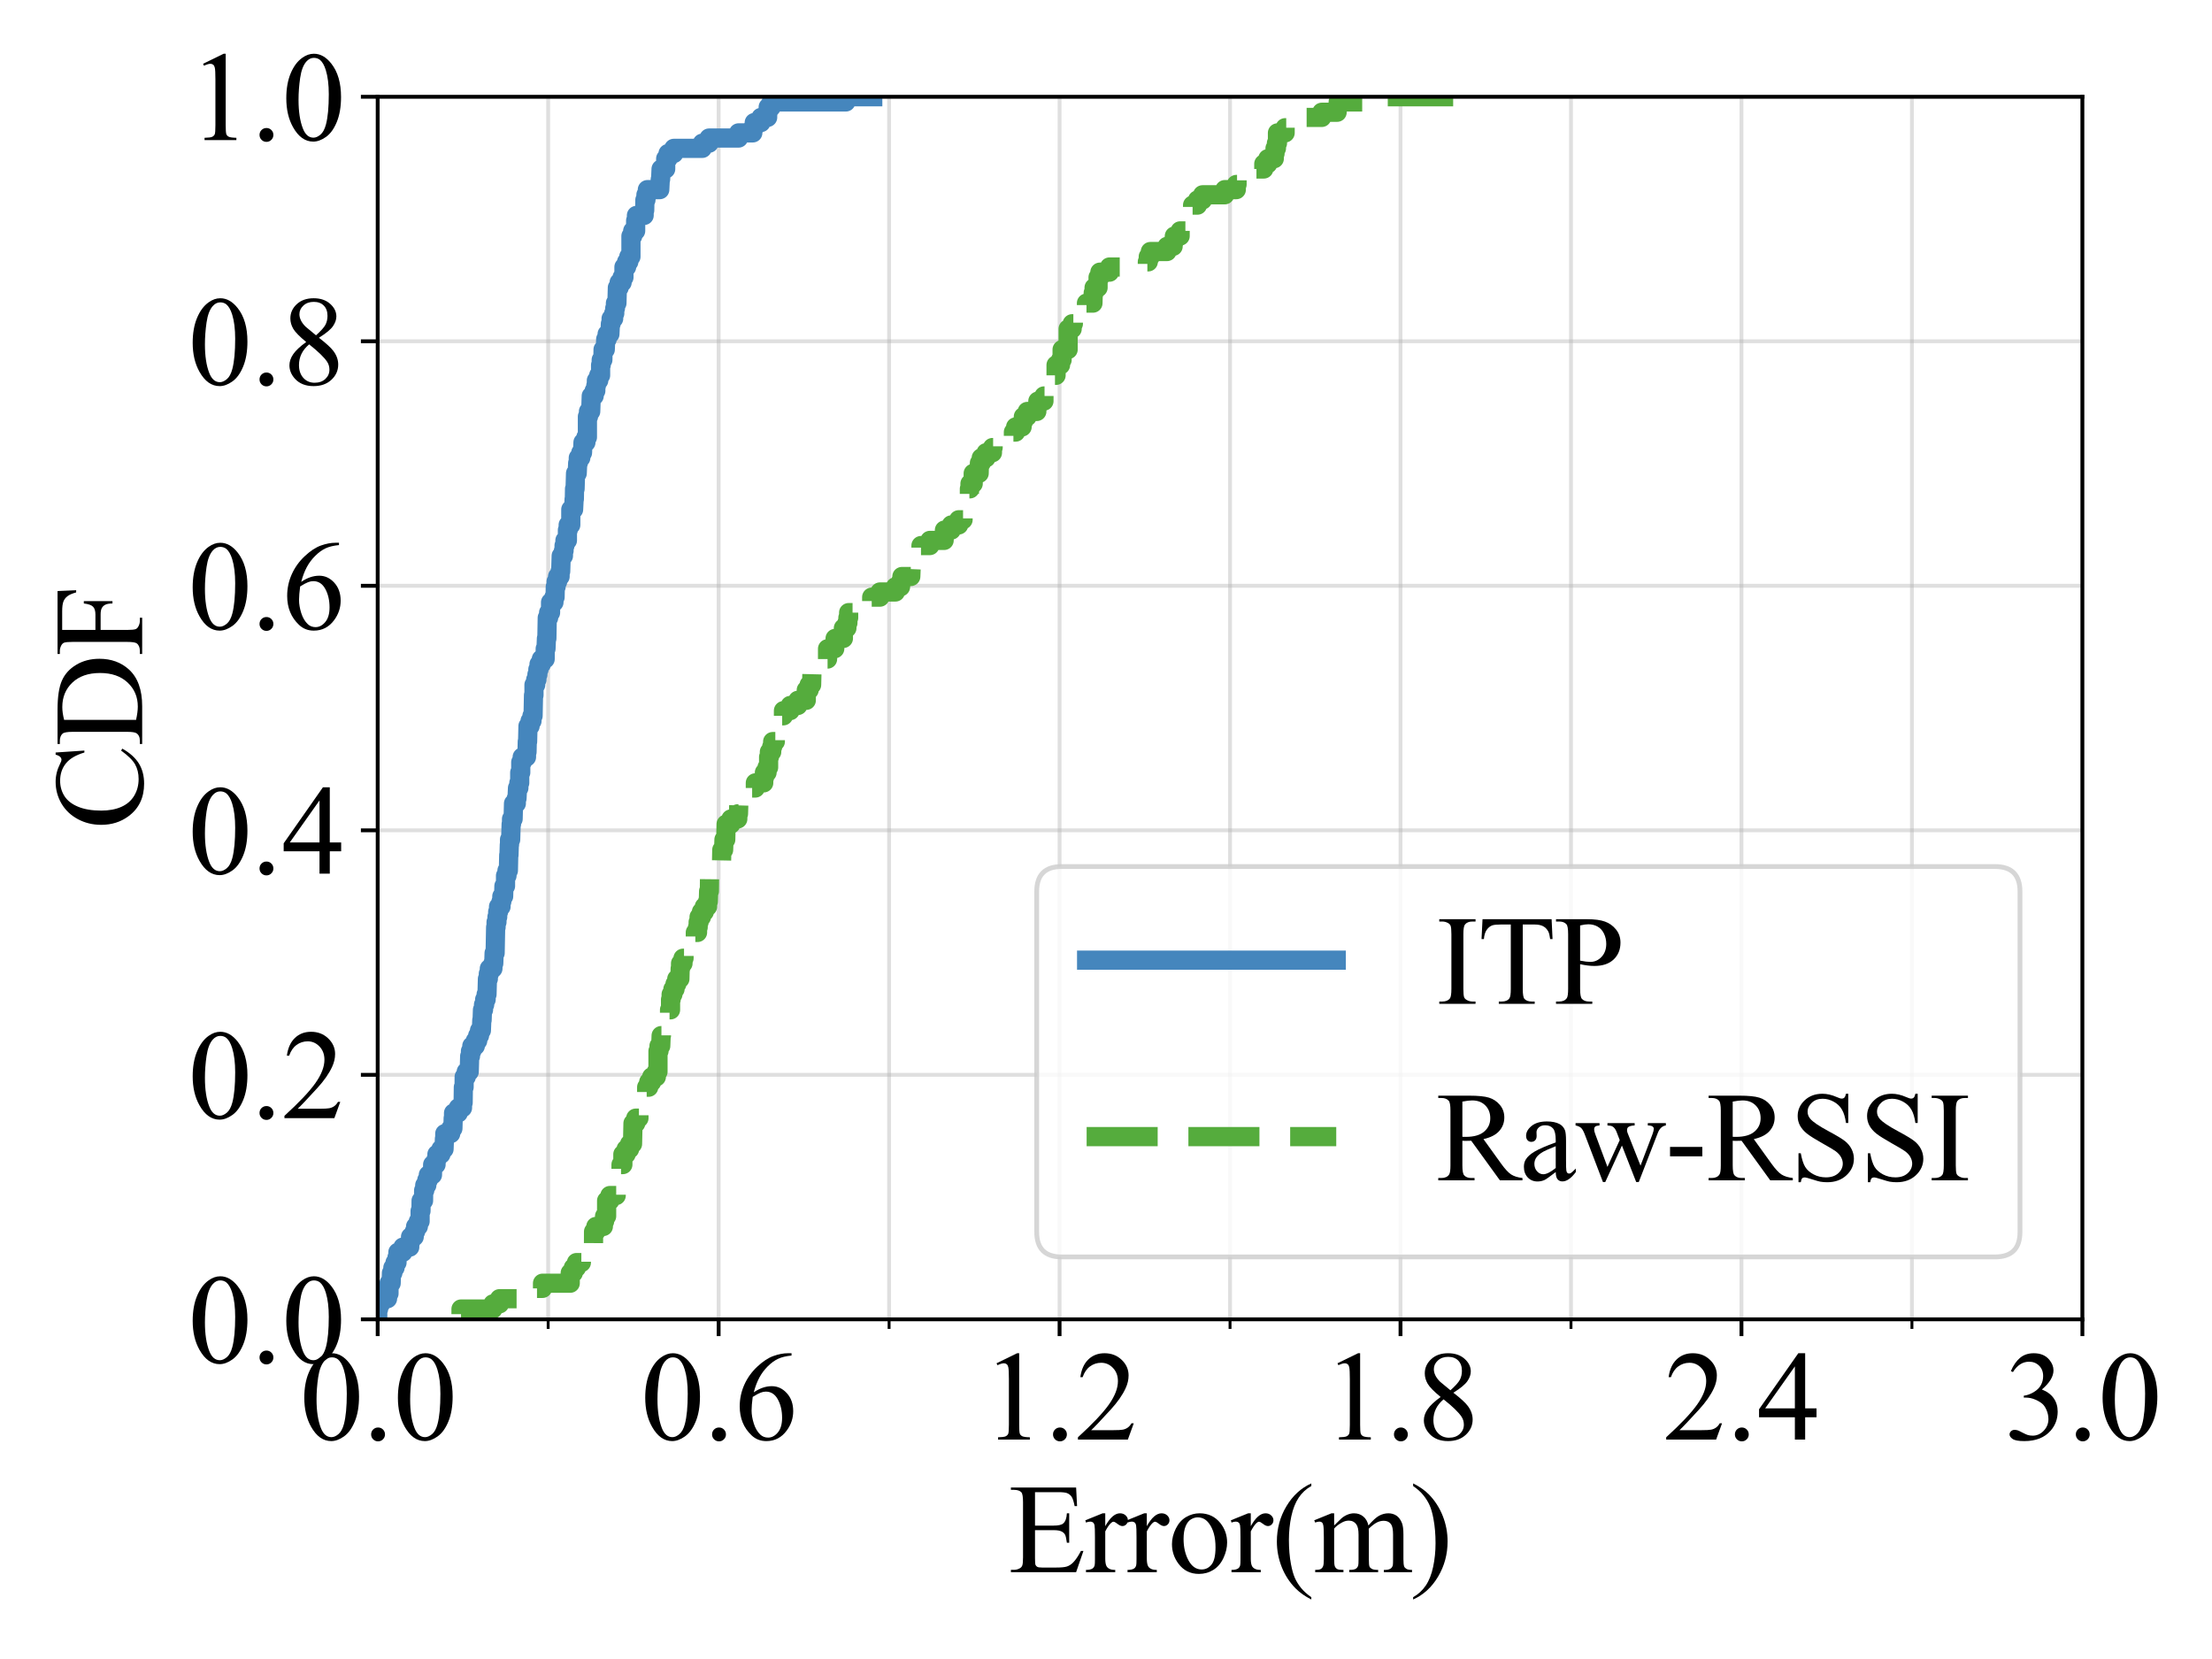 <?xml version="1.0" encoding="utf-8" standalone="no"?>
<!DOCTYPE svg PUBLIC "-//W3C//DTD SVG 1.1//EN"
  "http://www.w3.org/Graphics/SVG/1.1/DTD/svg11.dtd">
<svg xmlns:xlink="http://www.w3.org/1999/xlink" width="460.8pt" height="345.6pt" viewBox="0 0 460.8 345.6" xmlns="http://www.w3.org/2000/svg" version="1.1">
 <defs>
  <style type="text/css">*{stroke-linejoin: round; stroke-linecap: butt}</style>
 </defs>
 <g id="figure_1">
  <g id="patch_1">
   <path d="M 0 345.6 
L 460.8 345.6 
L 460.8 0 
L 0 0 
z
" style="fill: #ffffff"/>
  </g>
  <g id="axes_1">
   <g id="patch_2">
    <path d="M 78.68 274.84 
L 433.8 274.84 
L 433.8 20.16 
L 78.68 20.16 
z
" style="fill: #ffffff"/>
   </g>
   <g id="matplotlib.axis_1">
    <g id="xtick_1">
     <g id="line2d_1">
      <path d="M 78.68 274.84 
L 78.68 20.16 
" clip-path="url(#p1b83e5871c)" style="fill: none; stroke: #b0b0b0; stroke-opacity: 0.4; stroke-width: 0.8; stroke-linecap: square"/>
     </g>
     <g id="line2d_2">
      <defs>
       <path id="mb8400a5a62" d="M 0 0 
L 0 3.5 
" style="stroke: #000000; stroke-width: 0.8"/>
      </defs>
      <g>
       <use xlink:href="#mb8400a5a62" x="78.68" y="274.84" style="stroke: #000000; stroke-width: 0.8"/>
      </g>
     </g>
     <g id="text_1">
      <!-- 0.0 -->
      <g transform="translate(62.43 299.894) scale(0.26 -0.26)">
       <defs>
        <path id="TimesNewRomanPSMT-30" d="M 231 2094 
Q 231 2819 450 3342 
Q 669 3866 1031 4122 
Q 1313 4325 1613 4325 
Q 2100 4325 2488 3828 
Q 2972 3213 2972 2159 
Q 2972 1422 2759 906 
Q 2547 391 2217 158 
Q 1888 -75 1581 -75 
Q 975 -75 572 641 
Q 231 1244 231 2094 
z
M 844 2016 
Q 844 1141 1059 588 
Q 1238 122 1591 122 
Q 1759 122 1940 273 
Q 2122 425 2216 781 
Q 2359 1319 2359 2297 
Q 2359 3022 2209 3506 
Q 2097 3866 1919 4016 
Q 1791 4119 1609 4119 
Q 1397 4119 1231 3928 
Q 1006 3669 925 3112 
Q 844 2556 844 2016 
z
" transform="scale(0.016)"/>
        <path id="TimesNewRomanPSMT-2e" d="M 800 606 
Q 947 606 1047 504 
Q 1147 403 1147 259 
Q 1147 116 1045 14 
Q 944 -88 800 -88 
Q 656 -88 554 14 
Q 453 116 453 259 
Q 453 406 554 506 
Q 656 606 800 606 
z
" transform="scale(0.016)"/>
       </defs>
       <use xlink:href="#TimesNewRomanPSMT-30"/>
       <use xlink:href="#TimesNewRomanPSMT-2e" transform="translate(50 0)"/>
       <use xlink:href="#TimesNewRomanPSMT-30" transform="translate(75 0)"/>
      </g>
     </g>
    </g>
    <g id="xtick_2">
     <g id="line2d_3">
      <path d="M 149.704 274.84 
L 149.704 20.16 
" clip-path="url(#p1b83e5871c)" style="fill: none; stroke: #b0b0b0; stroke-opacity: 0.4; stroke-width: 0.8; stroke-linecap: square"/>
     </g>
     <g id="line2d_4">
      <g>
       <use xlink:href="#mb8400a5a62" x="149.704" y="274.84" style="stroke: #000000; stroke-width: 0.8"/>
      </g>
     </g>
     <g id="text_2">
      <!-- 0.6 -->
      <g transform="translate(133.454 299.894) scale(0.26 -0.26)">
       <defs>
        <path id="TimesNewRomanPSMT-36" d="M 2869 4325 
L 2869 4209 
Q 2456 4169 2195 4045 
Q 1934 3922 1679 3669 
Q 1425 3416 1258 3105 
Q 1091 2794 978 2366 
Q 1428 2675 1881 2675 
Q 2316 2675 2634 2325 
Q 2953 1975 2953 1425 
Q 2953 894 2631 456 
Q 2244 -75 1606 -75 
Q 1172 -75 869 213 
Q 275 772 275 1663 
Q 275 2231 503 2743 
Q 731 3256 1154 3653 
Q 1578 4050 1965 4187 
Q 2353 4325 2688 4325 
L 2869 4325 
z
M 925 2138 
Q 869 1716 869 1456 
Q 869 1156 980 804 
Q 1091 453 1309 247 
Q 1469 100 1697 100 
Q 1969 100 2183 356 
Q 2397 613 2397 1088 
Q 2397 1622 2184 2012 
Q 1972 2403 1581 2403 
Q 1463 2403 1327 2353 
Q 1191 2303 925 2138 
z
" transform="scale(0.016)"/>
       </defs>
       <use xlink:href="#TimesNewRomanPSMT-30"/>
       <use xlink:href="#TimesNewRomanPSMT-2e" transform="translate(50 0)"/>
       <use xlink:href="#TimesNewRomanPSMT-36" transform="translate(75 0)"/>
      </g>
     </g>
    </g>
    <g id="xtick_3">
     <g id="line2d_5">
      <path d="M 220.728 274.84 
L 220.728 20.16 
" clip-path="url(#p1b83e5871c)" style="fill: none; stroke: #b0b0b0; stroke-opacity: 0.4; stroke-width: 0.8; stroke-linecap: square"/>
     </g>
     <g id="line2d_6">
      <g>
       <use xlink:href="#mb8400a5a62" x="220.728" y="274.84" style="stroke: #000000; stroke-width: 0.8"/>
      </g>
     </g>
     <g id="text_3">
      <!-- 1.2 -->
      <g transform="translate(204.478 299.894) scale(0.26 -0.26)">
       <defs>
        <path id="TimesNewRomanPSMT-31" d="M 750 3822 
L 1781 4325 
L 1884 4325 
L 1884 747 
Q 1884 391 1914 303 
Q 1944 216 2037 169 
Q 2131 122 2419 116 
L 2419 0 
L 825 0 
L 825 116 
Q 1125 122 1212 167 
Q 1300 213 1334 289 
Q 1369 366 1369 747 
L 1369 3034 
Q 1369 3497 1338 3628 
Q 1316 3728 1258 3775 
Q 1200 3822 1119 3822 
Q 1003 3822 797 3725 
L 750 3822 
z
" transform="scale(0.016)"/>
        <path id="TimesNewRomanPSMT-32" d="M 2934 816 
L 2638 0 
L 138 0 
L 138 116 
Q 1241 1122 1691 1759 
Q 2141 2397 2141 2925 
Q 2141 3328 1894 3587 
Q 1647 3847 1303 3847 
Q 991 3847 742 3664 
Q 494 3481 375 3128 
L 259 3128 
Q 338 3706 661 4015 
Q 984 4325 1469 4325 
Q 1984 4325 2329 3994 
Q 2675 3663 2675 3213 
Q 2675 2891 2525 2569 
Q 2294 2063 1775 1497 
Q 997 647 803 472 
L 1909 472 
Q 2247 472 2383 497 
Q 2519 522 2628 598 
Q 2738 675 2819 816 
L 2934 816 
z
" transform="scale(0.016)"/>
       </defs>
       <use xlink:href="#TimesNewRomanPSMT-31"/>
       <use xlink:href="#TimesNewRomanPSMT-2e" transform="translate(50 0)"/>
       <use xlink:href="#TimesNewRomanPSMT-32" transform="translate(75 0)"/>
      </g>
     </g>
    </g>
    <g id="xtick_4">
     <g id="line2d_7">
      <path d="M 291.752 274.84 
L 291.752 20.16 
" clip-path="url(#p1b83e5871c)" style="fill: none; stroke: #b0b0b0; stroke-opacity: 0.4; stroke-width: 0.8; stroke-linecap: square"/>
     </g>
     <g id="line2d_8">
      <g>
       <use xlink:href="#mb8400a5a62" x="291.752" y="274.84" style="stroke: #000000; stroke-width: 0.8"/>
      </g>
     </g>
     <g id="text_4">
      <!-- 1.8 -->
      <g transform="translate(275.502 299.894) scale(0.26 -0.26)">
       <defs>
        <path id="TimesNewRomanPSMT-38" d="M 1228 2134 
Q 725 2547 579 2797 
Q 434 3047 434 3316 
Q 434 3728 753 4026 
Q 1072 4325 1600 4325 
Q 2113 4325 2425 4047 
Q 2738 3769 2738 3413 
Q 2738 3175 2569 2928 
Q 2400 2681 1866 2347 
Q 2416 1922 2594 1678 
Q 2831 1359 2831 1006 
Q 2831 559 2490 242 
Q 2150 -75 1597 -75 
Q 994 -75 656 303 
Q 388 606 388 966 
Q 388 1247 577 1523 
Q 766 1800 1228 2134 
z
M 1719 2469 
Q 2094 2806 2194 3001 
Q 2294 3197 2294 3444 
Q 2294 3772 2109 3958 
Q 1925 4144 1606 4144 
Q 1288 4144 1088 3959 
Q 888 3775 888 3528 
Q 888 3366 970 3203 
Q 1053 3041 1206 2894 
L 1719 2469 
z
M 1375 2016 
Q 1116 1797 991 1539 
Q 866 1281 866 981 
Q 866 578 1086 336 
Q 1306 94 1647 94 
Q 1984 94 2187 284 
Q 2391 475 2391 747 
Q 2391 972 2272 1150 
Q 2050 1481 1375 2016 
z
" transform="scale(0.016)"/>
       </defs>
       <use xlink:href="#TimesNewRomanPSMT-31"/>
       <use xlink:href="#TimesNewRomanPSMT-2e" transform="translate(50 0)"/>
       <use xlink:href="#TimesNewRomanPSMT-38" transform="translate(75 0)"/>
      </g>
     </g>
    </g>
    <g id="xtick_5">
     <g id="line2d_9">
      <path d="M 362.776 274.84 
L 362.776 20.16 
" clip-path="url(#p1b83e5871c)" style="fill: none; stroke: #b0b0b0; stroke-opacity: 0.4; stroke-width: 0.8; stroke-linecap: square"/>
     </g>
     <g id="line2d_10">
      <g>
       <use xlink:href="#mb8400a5a62" x="362.776" y="274.84" style="stroke: #000000; stroke-width: 0.8"/>
      </g>
     </g>
     <g id="text_5">
      <!-- 2.4 -->
      <g transform="translate(346.526 299.894) scale(0.26 -0.26)">
       <defs>
        <path id="TimesNewRomanPSMT-34" d="M 2978 1563 
L 2978 1119 
L 2409 1119 
L 2409 0 
L 1894 0 
L 1894 1119 
L 100 1119 
L 100 1519 
L 2066 4325 
L 2409 4325 
L 2409 1563 
L 2978 1563 
z
M 1894 1563 
L 1894 3666 
L 406 1563 
L 1894 1563 
z
" transform="scale(0.016)"/>
       </defs>
       <use xlink:href="#TimesNewRomanPSMT-32"/>
       <use xlink:href="#TimesNewRomanPSMT-2e" transform="translate(50 0)"/>
       <use xlink:href="#TimesNewRomanPSMT-34" transform="translate(75 0)"/>
      </g>
     </g>
    </g>
    <g id="xtick_6">
     <g id="line2d_11">
      <path d="M 433.8 274.84 
L 433.8 20.16 
" clip-path="url(#p1b83e5871c)" style="fill: none; stroke: #b0b0b0; stroke-opacity: 0.4; stroke-width: 0.8; stroke-linecap: square"/>
     </g>
     <g id="line2d_12">
      <g>
       <use xlink:href="#mb8400a5a62" x="433.8" y="274.84" style="stroke: #000000; stroke-width: 0.8"/>
      </g>
     </g>
     <g id="text_6">
      <!-- 3.0 -->
      <g transform="translate(417.55 299.894) scale(0.26 -0.26)">
       <defs>
        <path id="TimesNewRomanPSMT-33" d="M 325 3431 
Q 506 3859 782 4092 
Q 1059 4325 1472 4325 
Q 1981 4325 2253 3994 
Q 2459 3747 2459 3466 
Q 2459 3003 1878 2509 
Q 2269 2356 2469 2072 
Q 2669 1788 2669 1403 
Q 2669 853 2319 450 
Q 1863 -75 997 -75 
Q 569 -75 414 31 
Q 259 138 259 259 
Q 259 350 332 419 
Q 406 488 509 488 
Q 588 488 669 463 
Q 722 447 909 348 
Q 1097 250 1169 231 
Q 1284 197 1416 197 
Q 1734 197 1970 444 
Q 2206 691 2206 1028 
Q 2206 1275 2097 1509 
Q 2016 1684 1919 1775 
Q 1784 1900 1550 2001 
Q 1316 2103 1072 2103 
L 972 2103 
L 972 2197 
Q 1219 2228 1467 2375 
Q 1716 2522 1828 2728 
Q 1941 2934 1941 3181 
Q 1941 3503 1739 3701 
Q 1538 3900 1238 3900 
Q 753 3900 428 3381 
L 325 3431 
z
" transform="scale(0.016)"/>
       </defs>
       <use xlink:href="#TimesNewRomanPSMT-33"/>
       <use xlink:href="#TimesNewRomanPSMT-2e" transform="translate(50 0)"/>
       <use xlink:href="#TimesNewRomanPSMT-30" transform="translate(75 0)"/>
      </g>
     </g>
    </g>
    <g id="xtick_7">
     <g id="line2d_13">
      <path d="M 114.192 274.84 
L 114.192 20.16 
" clip-path="url(#p1b83e5871c)" style="fill: none; stroke: #b0b0b0; stroke-opacity: 0.4; stroke-width: 0.8; stroke-linecap: square"/>
     </g>
     <g id="line2d_14">
      <defs>
       <path id="mb4071e938d" d="M 0 0 
L 0 2 
" style="stroke: #000000; stroke-width: 0.6"/>
      </defs>
      <g>
       <use xlink:href="#mb4071e938d" x="114.192" y="274.84" style="stroke: #000000; stroke-width: 0.6"/>
      </g>
     </g>
    </g>
    <g id="xtick_8">
     <g id="line2d_15">
      <path d="M 185.216 274.84 
L 185.216 20.16 
" clip-path="url(#p1b83e5871c)" style="fill: none; stroke: #b0b0b0; stroke-opacity: 0.4; stroke-width: 0.8; stroke-linecap: square"/>
     </g>
     <g id="line2d_16">
      <g>
       <use xlink:href="#mb4071e938d" x="185.216" y="274.84" style="stroke: #000000; stroke-width: 0.6"/>
      </g>
     </g>
    </g>
    <g id="xtick_9">
     <g id="line2d_17">
      <path d="M 256.24 274.84 
L 256.24 20.16 
" clip-path="url(#p1b83e5871c)" style="fill: none; stroke: #b0b0b0; stroke-opacity: 0.4; stroke-width: 0.8; stroke-linecap: square"/>
     </g>
     <g id="line2d_18">
      <g>
       <use xlink:href="#mb4071e938d" x="256.24" y="274.84" style="stroke: #000000; stroke-width: 0.6"/>
      </g>
     </g>
    </g>
    <g id="xtick_10">
     <g id="line2d_19">
      <path d="M 327.264 274.84 
L 327.264 20.16 
" clip-path="url(#p1b83e5871c)" style="fill: none; stroke: #b0b0b0; stroke-opacity: 0.4; stroke-width: 0.8; stroke-linecap: square"/>
     </g>
     <g id="line2d_20">
      <g>
       <use xlink:href="#mb4071e938d" x="327.264" y="274.84" style="stroke: #000000; stroke-width: 0.6"/>
      </g>
     </g>
    </g>
    <g id="xtick_11">
     <g id="line2d_21">
      <path d="M 398.288 274.84 
L 398.288 20.16 
" clip-path="url(#p1b83e5871c)" style="fill: none; stroke: #b0b0b0; stroke-opacity: 0.4; stroke-width: 0.8; stroke-linecap: square"/>
     </g>
     <g id="line2d_22">
      <g>
       <use xlink:href="#mb4071e938d" x="398.288" y="274.84" style="stroke: #000000; stroke-width: 0.6"/>
      </g>
     </g>
    </g>
    <g id="text_7">
     <!-- Error(m) -->
     <g transform="translate(210.045 327.509) scale(0.26 -0.26)">
      <defs>
       <path id="TimesNewRomanPSMT-45" d="M 1338 4006 
L 1338 2331 
L 2269 2331 
Q 2631 2331 2753 2441 
Q 2916 2584 2934 2947 
L 3050 2947 
L 3050 1472 
L 2934 1472 
Q 2891 1781 2847 1869 
Q 2791 1978 2662 2040 
Q 2534 2103 2269 2103 
L 1338 2103 
L 1338 706 
Q 1338 425 1363 364 
Q 1388 303 1450 267 
Q 1513 231 1688 231 
L 2406 231 
Q 2766 231 2928 281 
Q 3091 331 3241 478 
Q 3434 672 3638 1063 
L 3763 1063 
L 3397 0 
L 131 0 
L 131 116 
L 281 116 
Q 431 116 566 188 
Q 666 238 702 338 
Q 738 438 738 747 
L 738 3500 
Q 738 3903 656 3997 
Q 544 4122 281 4122 
L 131 4122 
L 131 4238 
L 3397 4238 
L 3444 3309 
L 3322 3309 
Q 3256 3644 3176 3769 
Q 3097 3894 2941 3959 
Q 2816 4006 2500 4006 
L 1338 4006 
z
" transform="scale(0.016)"/>
       <path id="TimesNewRomanPSMT-72" d="M 1038 2947 
L 1038 2303 
Q 1397 2947 1775 2947 
Q 1947 2947 2059 2842 
Q 2172 2738 2172 2600 
Q 2172 2478 2090 2393 
Q 2009 2309 1897 2309 
Q 1788 2309 1652 2417 
Q 1516 2525 1450 2525 
Q 1394 2525 1328 2463 
Q 1188 2334 1038 2041 
L 1038 669 
Q 1038 431 1097 309 
Q 1138 225 1241 169 
Q 1344 113 1538 113 
L 1538 0 
L 72 0 
L 72 113 
Q 291 113 397 181 
Q 475 231 506 341 
Q 522 394 522 644 
L 522 1753 
Q 522 2253 501 2348 
Q 481 2444 426 2487 
Q 372 2531 291 2531 
Q 194 2531 72 2484 
L 41 2597 
L 906 2947 
L 1038 2947 
z
" transform="scale(0.016)"/>
       <path id="TimesNewRomanPSMT-6f" d="M 1600 2947 
Q 2250 2947 2644 2453 
Q 2978 2031 2978 1484 
Q 2978 1100 2793 706 
Q 2609 313 2286 112 
Q 1963 -88 1566 -88 
Q 919 -88 538 428 
Q 216 863 216 1403 
Q 216 1797 411 2186 
Q 606 2575 925 2761 
Q 1244 2947 1600 2947 
z
M 1503 2744 
Q 1338 2744 1170 2645 
Q 1003 2547 900 2300 
Q 797 2053 797 1666 
Q 797 1041 1045 587 
Q 1294 134 1700 134 
Q 2003 134 2200 384 
Q 2397 634 2397 1244 
Q 2397 2006 2069 2444 
Q 1847 2744 1503 2744 
z
" transform="scale(0.016)"/>
       <path id="TimesNewRomanPSMT-28" d="M 1988 -1253 
L 1988 -1369 
Q 1516 -1131 1200 -813 
Q 750 -359 506 256 
Q 263 872 263 1534 
Q 263 2503 741 3301 
Q 1219 4100 1988 4444 
L 1988 4313 
Q 1603 4100 1356 3731 
Q 1109 3363 987 2797 
Q 866 2231 866 1616 
Q 866 947 969 400 
Q 1050 -31 1165 -292 
Q 1281 -553 1476 -793 
Q 1672 -1034 1988 -1253 
z
" transform="scale(0.016)"/>
       <path id="TimesNewRomanPSMT-6d" d="M 1050 2338 
Q 1363 2650 1419 2697 
Q 1559 2816 1721 2881 
Q 1884 2947 2044 2947 
Q 2313 2947 2506 2790 
Q 2700 2634 2766 2338 
Q 3088 2713 3309 2830 
Q 3531 2947 3766 2947 
Q 3994 2947 4170 2830 
Q 4347 2713 4450 2447 
Q 4519 2266 4519 1878 
L 4519 647 
Q 4519 378 4559 278 
Q 4591 209 4675 161 
Q 4759 113 4950 113 
L 4950 0 
L 3538 0 
L 3538 113 
L 3597 113 
Q 3781 113 3884 184 
Q 3956 234 3988 344 
Q 4000 397 4000 647 
L 4000 1878 
Q 4000 2228 3916 2372 
Q 3794 2572 3525 2572 
Q 3359 2572 3192 2489 
Q 3025 2406 2788 2181 
L 2781 2147 
L 2788 2013 
L 2788 647 
Q 2788 353 2820 281 
Q 2853 209 2943 161 
Q 3034 113 3253 113 
L 3253 0 
L 1806 0 
L 1806 113 
Q 2044 113 2133 169 
Q 2222 225 2256 338 
Q 2272 391 2272 647 
L 2272 1878 
Q 2272 2228 2169 2381 
Q 2031 2581 1784 2581 
Q 1616 2581 1450 2491 
Q 1191 2353 1050 2181 
L 1050 647 
Q 1050 366 1089 281 
Q 1128 197 1204 155 
Q 1281 113 1516 113 
L 1516 0 
L 100 0 
L 100 113 
Q 297 113 375 155 
Q 453 197 493 289 
Q 534 381 534 647 
L 534 1741 
Q 534 2213 506 2350 
Q 484 2453 437 2492 
Q 391 2531 309 2531 
Q 222 2531 100 2484 
L 53 2597 
L 916 2947 
L 1050 2947 
L 1050 2338 
z
" transform="scale(0.016)"/>
       <path id="TimesNewRomanPSMT-29" d="M 144 4313 
L 144 4444 
Q 619 4209 934 3891 
Q 1381 3434 1625 2820 
Q 1869 2206 1869 1541 
Q 1869 572 1392 -226 
Q 916 -1025 144 -1369 
L 144 -1253 
Q 528 -1038 776 -670 
Q 1025 -303 1145 264 
Q 1266 831 1266 1447 
Q 1266 2113 1163 2663 
Q 1084 3094 967 3353 
Q 850 3613 656 3853 
Q 463 4094 144 4313 
z
" transform="scale(0.016)"/>
      </defs>
      <use xlink:href="#TimesNewRomanPSMT-45"/>
      <use xlink:href="#TimesNewRomanPSMT-72" transform="translate(61.084 0)"/>
      <use xlink:href="#TimesNewRomanPSMT-72" transform="translate(94.385 0)"/>
      <use xlink:href="#TimesNewRomanPSMT-6f" transform="translate(127.686 0)"/>
      <use xlink:href="#TimesNewRomanPSMT-72" transform="translate(177.686 0)"/>
      <use xlink:href="#TimesNewRomanPSMT-28" transform="translate(210.986 0)"/>
      <use xlink:href="#TimesNewRomanPSMT-6d" transform="translate(244.287 0)"/>
      <use xlink:href="#TimesNewRomanPSMT-29" transform="translate(322.07 0)"/>
     </g>
    </g>
   </g>
   <g id="matplotlib.axis_2">
    <g id="ytick_1">
     <g id="line2d_23">
      <path d="M 78.68 274.84 
L 433.8 274.84 
" clip-path="url(#p1b83e5871c)" style="fill: none; stroke: #b0b0b0; stroke-opacity: 0.4; stroke-width: 0.8; stroke-linecap: square"/>
     </g>
     <g id="line2d_24">
      <defs>
       <path id="meea01a807e" d="M 0 0 
L -3.5 0 
" style="stroke: #000000; stroke-width: 0.8"/>
      </defs>
      <g>
       <use xlink:href="#meea01a807e" x="78.68" y="274.84" style="stroke: #000000; stroke-width: 0.8"/>
      </g>
     </g>
     <g id="text_8">
      <!-- 0.0 -->
      <g transform="translate(39.18 283.867) scale(0.26 -0.26)">
       <use xlink:href="#TimesNewRomanPSMT-30"/>
       <use xlink:href="#TimesNewRomanPSMT-2e" transform="translate(50 0)"/>
       <use xlink:href="#TimesNewRomanPSMT-30" transform="translate(75 0)"/>
      </g>
     </g>
    </g>
    <g id="ytick_2">
     <g id="line2d_25">
      <path d="M 78.68 223.904 
L 433.8 223.904 
" clip-path="url(#p1b83e5871c)" style="fill: none; stroke: #b0b0b0; stroke-opacity: 0.4; stroke-width: 0.8; stroke-linecap: square"/>
     </g>
     <g id="line2d_26">
      <g>
       <use xlink:href="#meea01a807e" x="78.68" y="223.904" style="stroke: #000000; stroke-width: 0.8"/>
      </g>
     </g>
     <g id="text_9">
      <!-- 0.2 -->
      <g transform="translate(39.18 232.931) scale(0.26 -0.26)">
       <use xlink:href="#TimesNewRomanPSMT-30"/>
       <use xlink:href="#TimesNewRomanPSMT-2e" transform="translate(50 0)"/>
       <use xlink:href="#TimesNewRomanPSMT-32" transform="translate(75 0)"/>
      </g>
     </g>
    </g>
    <g id="ytick_3">
     <g id="line2d_27">
      <path d="M 78.68 172.968 
L 433.8 172.968 
" clip-path="url(#p1b83e5871c)" style="fill: none; stroke: #b0b0b0; stroke-opacity: 0.4; stroke-width: 0.8; stroke-linecap: square"/>
     </g>
     <g id="line2d_28">
      <g>
       <use xlink:href="#meea01a807e" x="78.68" y="172.968" style="stroke: #000000; stroke-width: 0.8"/>
      </g>
     </g>
     <g id="text_10">
      <!-- 0.4 -->
      <g transform="translate(39.18 181.995) scale(0.26 -0.26)">
       <use xlink:href="#TimesNewRomanPSMT-30"/>
       <use xlink:href="#TimesNewRomanPSMT-2e" transform="translate(50 0)"/>
       <use xlink:href="#TimesNewRomanPSMT-34" transform="translate(75 0)"/>
      </g>
     </g>
    </g>
    <g id="ytick_4">
     <g id="line2d_29">
      <path d="M 78.68 122.032 
L 433.8 122.032 
" clip-path="url(#p1b83e5871c)" style="fill: none; stroke: #b0b0b0; stroke-opacity: 0.4; stroke-width: 0.8; stroke-linecap: square"/>
     </g>
     <g id="line2d_30">
      <g>
       <use xlink:href="#meea01a807e" x="78.68" y="122.032" style="stroke: #000000; stroke-width: 0.8"/>
      </g>
     </g>
     <g id="text_11">
      <!-- 0.6 -->
      <g transform="translate(39.18 131.059) scale(0.26 -0.26)">
       <use xlink:href="#TimesNewRomanPSMT-30"/>
       <use xlink:href="#TimesNewRomanPSMT-2e" transform="translate(50 0)"/>
       <use xlink:href="#TimesNewRomanPSMT-36" transform="translate(75 0)"/>
      </g>
     </g>
    </g>
    <g id="ytick_5">
     <g id="line2d_31">
      <path d="M 78.68 71.096 
L 433.8 71.096 
" clip-path="url(#p1b83e5871c)" style="fill: none; stroke: #b0b0b0; stroke-opacity: 0.4; stroke-width: 0.8; stroke-linecap: square"/>
     </g>
     <g id="line2d_32">
      <g>
       <use xlink:href="#meea01a807e" x="78.68" y="71.096" style="stroke: #000000; stroke-width: 0.8"/>
      </g>
     </g>
     <g id="text_12">
      <!-- 0.8 -->
      <g transform="translate(39.18 80.123) scale(0.26 -0.26)">
       <use xlink:href="#TimesNewRomanPSMT-30"/>
       <use xlink:href="#TimesNewRomanPSMT-2e" transform="translate(50 0)"/>
       <use xlink:href="#TimesNewRomanPSMT-38" transform="translate(75 0)"/>
      </g>
     </g>
    </g>
    <g id="ytick_6">
     <g id="line2d_33">
      <path d="M 78.68 20.16 
L 433.8 20.16 
" clip-path="url(#p1b83e5871c)" style="fill: none; stroke: #b0b0b0; stroke-opacity: 0.4; stroke-width: 0.8; stroke-linecap: square"/>
     </g>
     <g id="line2d_34">
      <g>
       <use xlink:href="#meea01a807e" x="78.68" y="20.16" style="stroke: #000000; stroke-width: 0.8"/>
      </g>
     </g>
     <g id="text_13">
      <!-- 1.0 -->
      <g transform="translate(39.18 29.187) scale(0.26 -0.26)">
       <use xlink:href="#TimesNewRomanPSMT-31"/>
       <use xlink:href="#TimesNewRomanPSMT-2e" transform="translate(50 0)"/>
       <use xlink:href="#TimesNewRomanPSMT-30" transform="translate(75 0)"/>
      </g>
     </g>
    </g>
    <g id="text_14">
     <!-- CDF -->
     <g transform="translate(29.618 172.789) rotate(-90) scale(0.26 -0.26)">
      <defs>
       <path id="TimesNewRomanPSMT-43" d="M 3853 4334 
L 3950 2894 
L 3853 2894 
Q 3659 3541 3300 3825 
Q 2941 4109 2438 4109 
Q 2016 4109 1675 3895 
Q 1334 3681 1139 3212 
Q 944 2744 944 2047 
Q 944 1472 1128 1050 
Q 1313 628 1683 403 
Q 2053 178 2528 178 
Q 2941 178 3256 354 
Q 3572 531 3950 1056 
L 4047 994 
Q 3728 428 3303 165 
Q 2878 -97 2294 -97 
Q 1241 -97 663 684 
Q 231 1266 231 2053 
Q 231 2688 515 3219 
Q 800 3750 1298 4042 
Q 1797 4334 2388 4334 
Q 2847 4334 3294 4109 
Q 3425 4041 3481 4041 
Q 3566 4041 3628 4100 
Q 3709 4184 3744 4334 
L 3853 4334 
z
" transform="scale(0.016)"/>
       <path id="TimesNewRomanPSMT-44" d="M 109 0 
L 109 116 
L 269 116 
Q 538 116 650 288 
Q 719 391 719 750 
L 719 3488 
Q 719 3884 631 3984 
Q 509 4122 269 4122 
L 109 4122 
L 109 4238 
L 1834 4238 
Q 2784 4238 3279 4022 
Q 3775 3806 4076 3303 
Q 4378 2800 4378 2141 
Q 4378 1256 3841 663 
Q 3238 0 2003 0 
L 109 0 
z
M 1319 306 
Q 1716 219 1984 219 
Q 2709 219 3187 728 
Q 3666 1238 3666 2109 
Q 3666 2988 3187 3494 
Q 2709 4000 1959 4000 
Q 1678 4000 1319 3909 
L 1319 306 
z
" transform="scale(0.016)"/>
       <path id="TimesNewRomanPSMT-46" d="M 1309 4006 
L 1309 2341 
L 2081 2341 
Q 2347 2341 2470 2458 
Q 2594 2575 2634 2922 
L 2750 2922 
L 2750 1488 
L 2634 1488 
Q 2631 1734 2570 1850 
Q 2509 1966 2401 2023 
Q 2294 2081 2081 2081 
L 1309 2081 
L 1309 750 
Q 1309 428 1350 325 
Q 1381 247 1481 191 
Q 1619 116 1769 116 
L 1922 116 
L 1922 0 
L 103 0 
L 103 116 
L 253 116 
Q 516 116 634 269 
Q 709 369 709 750 
L 709 3488 
Q 709 3809 669 3913 
Q 638 3991 541 4047 
Q 406 4122 253 4122 
L 103 4122 
L 103 4238 
L 3256 4238 
L 3297 3306 
L 3188 3306 
Q 3106 3603 2998 3742 
Q 2891 3881 2733 3943 
Q 2575 4006 2244 4006 
L 1309 4006 
z
" transform="scale(0.016)"/>
      </defs>
      <use xlink:href="#TimesNewRomanPSMT-43"/>
      <use xlink:href="#TimesNewRomanPSMT-44" transform="translate(66.699 0)"/>
      <use xlink:href="#TimesNewRomanPSMT-46" transform="translate(138.916 0)"/>
     </g>
    </g>
   </g>
   <g id="line2d_35">
    <path d="M 78.689 273.765 
L 78.689 272.691 
L 78.865 272.691 
L 78.865 271.616 
L 79.303 271.616 
L 79.303 270.542 
L 80.729 270.542 
L 80.729 269.467 
L 81.034 269.467 
L 81.047 267.318 
L 81.486 267.318 
L 81.552 265.169 
L 81.839 265.169 
L 81.839 264.094 
L 82.293 264.094 
L 82.293 263.019 
L 82.706 263.019 
L 82.706 261.945 
L 82.886 261.945 
L 82.886 260.87 
L 83.935 260.87 
L 83.935 259.796 
L 85.357 259.796 
L 85.357 258.721 
L 85.524 258.721 
L 85.524 257.646 
L 86.29 257.646 
L 86.29 256.572 
L 86.575 256.572 
L 86.575 255.497 
L 87.147 255.497 
L 87.147 254.423 
L 87.515 254.423 
L 87.515 252.273 
L 87.7 252.273 
L 87.723 250.124 
L 88.232 250.124 
L 88.253 247.975 
L 88.483 247.975 
L 88.483 246.9 
L 88.913 246.9 
L 88.913 245.826 
L 89.232 245.826 
L 89.232 244.751 
L 90.091 244.751 
L 90.13 242.602 
L 90.837 242.602 
L 90.837 241.527 
L 91.02 241.527 
L 91.02 240.453 
L 91.857 240.453 
L 91.857 239.378 
L 92.503 239.378 
L 92.584 237.229 
L 92.656 237.229 
L 92.656 236.154 
L 93.891 236.154 
L 93.891 235.08 
L 94.348 235.08 
L 94.408 232.931 
L 94.481 232.931 
L 94.481 231.856 
L 95.468 231.856 
L 95.468 230.781 
L 96.348 230.781 
L 96.348 229.707 
L 96.482 229.707 
L 96.526 226.483 
L 96.679 226.483 
L 96.696 224.334 
L 97.127 224.334 
L 97.127 223.259 
L 97.751 223.259 
L 97.842 220.035 
L 98.008 220.035 
L 98.008 218.961 
L 98.291 218.961 
L 98.291 217.886 
L 99.02 217.886 
L 99.02 216.812 
L 99.513 216.812 
L 99.513 215.737 
L 99.893 215.737 
L 99.893 214.662 
L 100.282 214.662 
L 100.367 212.513 
L 100.432 212.513 
L 100.51 210.364 
L 100.725 210.364 
L 100.725 209.289 
L 100.962 209.289 
L 100.962 208.215 
L 101.272 208.215 
L 101.272 207.14 
L 101.452 207.14 
L 101.543 203.916 
L 101.729 203.916 
L 101.729 202.842 
L 101.937 202.842 
L 101.937 201.767 
L 102.684 201.767 
L 102.684 200.693 
L 102.861 200.693 
L 102.932 198.543 
L 103.145 198.543 
L 103.25 193.17 
L 103.34 193.17 
L 103.34 192.096 
L 103.525 192.096 
L 103.525 191.021 
L 103.678 191.021 
L 103.678 189.947 
L 103.854 189.947 
L 103.854 188.872 
L 104.374 188.872 
L 104.374 187.797 
L 104.541 187.797 
L 104.541 186.723 
L 104.917 186.723 
L 104.976 184.574 
L 105.31 184.574 
L 105.31 182.424 
L 105.615 182.424 
L 105.615 181.35 
L 105.906 181.35 
L 105.977 178.126 
L 106.03 178.126 
L 106.099 175.977 
L 106.144 175.977 
L 106.144 174.902 
L 106.382 174.902 
L 106.482 171.678 
L 106.56 171.678 
L 106.56 170.604 
L 106.893 170.604 
L 106.975 167.38 
L 107.561 167.38 
L 107.561 166.305 
L 107.705 166.305 
L 107.807 164.156 
L 108.089 164.156 
L 108.089 163.082 
L 108.268 163.082 
L 108.268 160.932 
L 108.482 160.932 
L 108.482 158.783 
L 108.783 158.783 
L 108.783 157.709 
L 109.678 157.709 
L 109.678 156.634 
L 109.791 156.634 
L 109.841 154.485 
L 109.911 154.485 
L 109.987 151.261 
L 110.424 151.261 
L 110.424 150.186 
L 110.825 150.186 
L 110.825 149.112 
L 111.051 149.112 
L 111.139 144.814 
L 111.238 144.814 
L 111.238 142.664 
L 111.596 142.664 
L 111.596 141.59 
L 111.852 141.59 
L 111.852 140.515 
L 112.048 140.515 
L 112.048 139.441 
L 112.288 139.441 
L 112.288 138.366 
L 112.769 138.366 
L 112.769 137.291 
L 113.566 137.291 
L 113.579 135.142 
L 113.741 135.142 
L 113.832 132.993 
L 113.924 132.993 
L 114.003 128.695 
L 114.287 128.695 
L 114.287 127.62 
L 114.691 127.62 
L 114.691 125.471 
L 115.397 125.471 
L 115.397 124.396 
L 115.634 124.396 
L 115.678 122.247 
L 115.839 122.247 
L 115.839 121.172 
L 116.159 121.172 
L 116.159 120.098 
L 116.676 120.098 
L 116.676 119.023 
L 116.803 119.023 
L 116.904 115.799 
L 117.373 115.799 
L 117.373 114.725 
L 117.504 114.725 
L 117.504 113.65 
L 117.687 113.65 
L 117.687 112.576 
L 118.204 112.576 
L 118.204 110.426 
L 118.362 110.426 
L 118.362 109.352 
L 118.902 109.352 
L 118.91 106.128 
L 119.491 106.128 
L 119.598 103.979 
L 119.648 103.979 
L 119.686 101.83 
L 119.8 101.83 
L 119.896 98.606 
L 120.245 98.606 
L 120.343 96.457 
L 120.469 96.457 
L 120.469 95.382 
L 120.987 95.382 
L 120.987 94.307 
L 121.347 94.307 
L 121.448 92.158 
L 122.056 92.158 
L 122.056 91.084 
L 122.369 91.084 
L 122.369 86.785 
L 122.59 86.785 
L 122.59 85.711 
L 123.057 85.711 
L 123.168 82.487 
L 123.774 82.487 
L 123.774 81.412 
L 124.118 81.412 
L 124.118 80.338 
L 124.235 80.338 
L 124.235 79.263 
L 124.724 79.263 
L 124.724 78.188 
L 125.115 78.188 
L 125.115 76.039 
L 125.245 76.039 
L 125.245 74.965 
L 125.588 74.965 
L 125.629 72.815 
L 126.089 72.815 
L 126.18 70.666 
L 126.478 70.666 
L 126.478 69.592 
L 127.055 69.592 
L 127.158 67.442 
L 127.304 67.442 
L 127.304 66.368 
L 127.836 66.368 
L 127.836 65.293 
L 128.062 65.293 
L 128.062 64.219 
L 128.206 64.219 
L 128.206 63.144 
L 128.519 63.144 
L 128.609 59.92 
L 128.979 59.92 
L 128.979 58.846 
L 129.597 58.846 
L 129.597 57.771 
L 129.98 57.771 
L 129.98 55.622 
L 130.534 55.622 
L 130.534 54.547 
L 130.989 54.547 
L 130.989 53.473 
L 131.437 53.473 
L 131.437 49.174 
L 131.805 49.174 
L 131.805 48.1 
L 132.418 48.1 
L 132.418 45.95 
L 132.583 45.95 
L 132.583 44.876 
L 134.186 44.876 
L 134.186 43.801 
L 134.306 43.801 
L 134.342 41.652 
L 134.561 41.652 
L 134.561 40.577 
L 134.857 40.577 
L 134.857 39.503 
L 137.44 39.503 
L 137.548 37.354 
L 137.618 37.354 
L 137.715 35.204 
L 138.675 35.204 
L 138.675 33.055 
L 139.166 33.055 
L 139.166 31.981 
L 140.37 31.981 
L 140.37 30.906 
L 146.297 30.906 
L 146.297 29.831 
L 147.705 29.831 
L 147.705 28.757 
L 153.858 28.757 
L 153.858 27.682 
L 156.824 27.682 
L 156.824 26.608 
L 157.124 26.608 
L 157.124 25.533 
L 158.521 25.533 
L 158.521 24.458 
L 159.915 24.458 
L 159.915 23.384 
L 160.031 23.384 
L 160.031 22.309 
L 160.67 22.309 
L 160.67 21.235 
L 176.213 21.235 
L 176.213 20.16 
L 181.807 20.16 
L 181.807 20.16 
" clip-path="url(#p1b83e5871c)" style="fill: none; stroke: #4586bd; stroke-width: 4; stroke-linecap: square"/>
   </g>
   <g id="line2d_36">
    <path d="M 96.038 273.765 
L 96.038 272.691 
L 102.695 272.691 
L 102.695 271.616 
L 104.06 271.616 
L 104.06 270.542 
L 108.615 270.542 
L 108.615 269.467 
L 110.429 269.467 
L 110.429 268.392 
L 113.02 268.392 
L 113.02 267.318 
L 118.791 267.318 
L 118.791 265.169 
L 119.43 265.169 
L 119.43 264.094 
L 120.084 264.094 
L 120.084 263.019 
L 121.108 263.019 
L 121.108 261.945 
L 121.569 261.945 
L 121.569 260.87 
L 123.253 260.87 
L 123.253 259.796 
L 123.636 259.796 
L 123.648 256.572 
L 124.126 256.572 
L 124.126 255.497 
L 125.689 255.497 
L 125.689 254.423 
L 125.946 254.423 
L 125.946 253.348 
L 126.371 253.348 
L 126.371 250.124 
L 127.05 250.124 
L 127.05 249.05 
L 128.366 249.05 
L 128.366 247.975 
L 128.695 247.975 
L 128.695 246.9 
L 128.937 246.9 
L 128.937 245.826 
L 129.081 245.826 
L 129.081 243.677 
L 129.37 243.677 
L 129.37 242.602 
L 129.755 242.602 
L 129.755 240.453 
L 130.428 240.453 
L 130.428 239.378 
L 131.154 239.378 
L 131.154 238.304 
L 131.768 238.304 
L 131.863 234.005 
L 132.436 234.005 
L 132.436 232.931 
L 133.102 232.931 
L 133.102 231.856 
L 133.767 231.856 
L 133.767 229.707 
L 134.431 229.707 
L 134.478 227.558 
L 134.715 227.558 
L 134.715 226.483 
L 135.14 226.483 
L 135.14 225.408 
L 135.754 225.408 
L 135.754 224.334 
L 136.727 224.334 
L 136.727 223.259 
L 137.07 223.259 
L 137.07 218.961 
L 137.282 218.961 
L 137.282 217.886 
L 137.646 217.886 
L 137.727 215.737 
L 137.789 215.737 
L 137.789 214.662 
L 138.301 214.662 
L 138.301 213.588 
L 138.848 213.588 
L 138.848 212.513 
L 139.314 212.513 
L 139.314 211.439 
L 139.478 211.439 
L 139.478 210.364 
L 139.687 210.364 
L 139.687 208.215 
L 139.811 208.215 
L 139.811 207.14 
L 140.177 207.14 
L 140.177 206.066 
L 140.615 206.066 
L 140.615 204.991 
L 140.986 204.991 
L 140.986 203.916 
L 141.634 203.916 
L 141.691 201.767 
L 141.772 201.767 
L 141.772 200.693 
L 142.28 200.693 
L 142.28 199.618 
L 142.495 199.618 
L 142.495 198.543 
L 143.017 198.543 
L 143.017 197.469 
L 143.44 197.469 
L 143.44 196.394 
L 144.096 196.394 
L 144.096 195.32 
L 144.85 195.32 
L 144.85 194.245 
L 145.31 194.245 
L 145.31 193.17 
L 145.439 193.17 
L 145.439 192.096 
L 145.631 192.096 
L 145.631 191.021 
L 146.124 191.021 
L 146.124 189.947 
L 146.723 189.947 
L 146.723 188.872 
L 147.396 188.872 
L 147.396 187.797 
L 147.556 187.797 
L 147.62 185.648 
L 147.779 185.648 
L 147.812 182.424 
L 148.291 182.424 
L 148.291 181.35 
L 149.407 181.35 
L 149.407 180.275 
L 150.298 180.275 
L 150.361 177.051 
L 150.742 177.051 
L 150.816 174.902 
L 151.187 174.902 
L 151.261 171.678 
L 152.263 171.678 
L 152.263 170.604 
L 153.694 170.604 
L 153.694 169.529 
L 153.841 169.529 
L 153.904 167.38 
L 155.099 167.38 
L 155.099 165.231 
L 156.478 165.231 
L 156.478 164.156 
L 157.353 164.156 
L 157.353 163.082 
L 159.098 163.082 
L 159.098 162.007 
L 159.243 162.007 
L 159.243 160.932 
L 159.792 160.932 
L 159.792 159.858 
L 160.115 159.858 
L 160.115 157.709 
L 160.276 157.709 
L 160.276 156.634 
L 160.76 156.634 
L 160.76 155.559 
L 160.962 155.559 
L 160.962 154.485 
L 161.515 154.485 
L 161.515 153.41 
L 162.37 153.41 
L 162.37 152.336 
L 162.707 152.336 
L 162.81 150.186 
L 162.871 150.186 
L 162.871 149.112 
L 163.21 149.112 
L 163.21 148.037 
L 164.615 148.037 
L 164.615 146.963 
L 166.213 146.963 
L 166.213 145.888 
L 167.965 145.888 
L 167.965 143.739 
L 168.555 143.739 
L 168.555 142.664 
L 169.076 142.664 
L 169.155 139.441 
L 171.292 139.441 
L 171.292 138.366 
L 171.604 138.366 
L 171.604 137.291 
L 172.396 137.291 
L 172.396 135.142 
L 173.89 135.142 
L 173.969 132.993 
L 175.694 132.993 
L 175.694 130.844 
L 176.424 130.844 
L 176.424 129.769 
L 176.632 129.769 
L 176.632 128.695 
L 176.788 128.695 
L 176.788 127.62 
L 177.88 127.62 
L 177.88 126.545 
L 180.522 126.545 
L 180.522 125.471 
L 181.593 125.471 
L 181.593 124.396 
L 183.304 124.396 
L 183.304 123.322 
L 186.529 123.322 
L 186.529 122.247 
L 187.6 122.247 
L 187.6 121.172 
L 187.884 121.172 
L 187.884 120.098 
L 189.734 120.098 
L 189.822 117.949 
L 190.56 117.949 
L 190.56 116.874 
L 191.219 116.874 
L 191.328 114.725 
L 191.858 114.725 
L 191.858 113.65 
L 193.712 113.65 
L 193.712 112.576 
L 196.679 112.576 
L 196.743 110.426 
L 198.175 110.426 
L 198.175 109.352 
L 199.716 109.352 
L 199.716 108.277 
L 200.623 108.277 
L 200.623 107.203 
L 201.079 107.203 
L 201.095 105.053 
L 201.302 105.053 
L 201.302 103.979 
L 201.562 103.979 
L 201.562 102.904 
L 201.942 102.904 
L 201.942 101.83 
L 202.066 101.83 
L 202.066 100.755 
L 202.736 100.755 
L 202.736 98.606 
L 203.978 98.606 
L 204.033 96.457 
L 204.415 96.457 
L 204.415 95.382 
L 205.418 95.382 
L 205.418 94.307 
L 206.746 94.307 
L 206.746 93.233 
L 206.887 93.233 
L 206.887 92.158 
L 207.682 92.158 
L 207.682 91.084 
L 211.112 91.084 
L 211.112 90.009 
L 211.577 90.009 
L 211.577 88.934 
L 212.922 88.934 
L 212.922 87.86 
L 213.186 87.86 
L 213.186 86.785 
L 213.996 86.785 
L 213.996 85.711 
L 215.99 85.711 
L 215.99 84.636 
L 216.206 84.636 
L 216.206 83.561 
L 217.473 83.561 
L 217.473 82.487 
L 218.173 82.487 
L 218.173 81.412 
L 218.664 81.412 
L 218.737 79.263 
L 219.728 79.263 
L 219.728 78.188 
L 219.998 78.188 
L 219.998 76.039 
L 220.926 76.039 
L 220.926 74.965 
L 221.256 74.965 
L 221.256 72.815 
L 222.511 72.815 
L 222.511 68.517 
L 223.349 68.517 
L 223.349 67.442 
L 223.601 67.442 
L 223.601 66.368 
L 223.82 66.368 
L 223.82 65.293 
L 225.014 65.293 
L 225.014 64.219 
L 226.331 64.219 
L 226.331 63.144 
L 227.683 63.144 
L 227.741 60.995 
L 227.919 60.995 
L 227.919 59.92 
L 228.747 59.92 
L 228.747 57.771 
L 229.128 57.771 
L 229.128 56.696 
L 231.128 56.696 
L 231.128 55.622 
L 239.017 55.622 
L 239.017 54.547 
L 239.206 54.547 
L 239.206 53.473 
L 239.639 53.473 
L 239.639 52.398 
L 243.112 52.398 
L 243.112 51.323 
L 244.382 51.323 
L 244.382 50.249 
L 244.64 50.249 
L 244.64 49.174 
L 245.844 49.174 
L 245.844 48.1 
L 247.045 48.1 
L 247.145 45.95 
L 247.396 45.95 
L 247.396 44.876 
L 247.518 44.876 
L 247.518 43.801 
L 248.439 43.801 
L 248.439 42.727 
L 249.463 42.727 
L 249.463 41.652 
L 250.52 41.652 
L 250.52 40.577 
L 255.147 40.577 
L 255.147 39.503 
L 257.545 39.503 
L 257.545 38.428 
L 257.701 38.428 
L 257.701 37.354 
L 260.974 37.354 
L 260.974 36.279 
L 261.085 36.279 
L 261.085 35.204 
L 263.273 35.204 
L 263.273 34.13 
L 264.111 34.13 
L 264.111 33.055 
L 265.455 33.055 
L 265.455 31.981 
L 265.612 31.981 
L 265.612 30.906 
L 265.904 30.906 
L 265.904 29.831 
L 266.119 29.831 
L 266.119 27.682 
L 267.716 27.682 
L 267.716 26.608 
L 270.364 26.608 
L 270.364 25.533 
L 271.323 25.533 
L 271.323 24.458 
L 275.349 24.458 
L 275.349 23.384 
L 278.546 23.384 
L 278.546 22.309 
L 278.769 22.309 
L 278.769 21.235 
L 288.521 21.235 
L 288.521 20.16 
L 302.722 20.16 
L 302.722 20.16 
" clip-path="url(#p1b83e5871c)" style="fill: none; stroke-dasharray: 14.8,6.4; stroke-dashoffset: 0; stroke: #55ac3d; stroke-width: 4"/>
   </g>
   <g id="patch_3">
    <path d="M 78.68 274.84 
L 78.68 20.16 
" style="fill: none; stroke: #000000; stroke-width: 0.8; stroke-linejoin: miter; stroke-linecap: square"/>
   </g>
   <g id="patch_4">
    <path d="M 433.8 274.84 
L 433.8 20.16 
" style="fill: none; stroke: #000000; stroke-width: 0.8; stroke-linejoin: miter; stroke-linecap: square"/>
   </g>
   <g id="patch_5">
    <path d="M 78.68 274.84 
L 433.8 274.84 
" style="fill: none; stroke: #000000; stroke-width: 0.8; stroke-linejoin: miter; stroke-linecap: square"/>
   </g>
   <g id="patch_6">
    <path d="M 78.68 20.16 
L 433.8 20.16 
" style="fill: none; stroke: #000000; stroke-width: 0.8; stroke-linejoin: miter; stroke-linecap: square"/>
   </g>
   <g id="legend_1">
    <g id="patch_7">
     <path d="M 221.165 261.84 
L 415.6 261.84 
Q 420.8 261.84 420.8 256.64 
L 420.8 185.717 
Q 420.8 180.517 415.6 180.517 
L 221.165 180.517 
Q 215.965 180.517 215.965 185.717 
L 215.965 256.64 
Q 215.965 261.84 221.165 261.84 
z
" style="fill: #ffffff; opacity: 0.8; stroke: #cccccc; stroke-linejoin: miter"/>
    </g>
    <g id="line2d_37">
     <path d="M 226.365 200.017 
L 226.365 200.017 
L 252.365 200.017 
L 252.365 200.017 
L 278.365 200.017 
" style="fill: none; stroke: #4586bd; stroke-width: 4; stroke-linecap: square"/>
    </g>
    <g id="text_15">
     <!-- ITP -->
     <g transform="translate(299.165 209.117) scale(0.26 -0.26)">
      <defs>
       <path id="TimesNewRomanPSMT-49" d="M 1975 116 
L 1975 0 
L 159 0 
L 159 116 
L 309 116 
Q 572 116 691 269 
Q 766 369 766 750 
L 766 3488 
Q 766 3809 725 3913 
Q 694 3991 597 4047 
Q 459 4122 309 4122 
L 159 4122 
L 159 4238 
L 1975 4238 
L 1975 4122 
L 1822 4122 
Q 1563 4122 1444 3969 
Q 1366 3869 1366 3488 
L 1366 750 
Q 1366 428 1406 325 
Q 1438 247 1538 191 
Q 1672 116 1822 116 
L 1975 116 
z
" transform="scale(0.016)"/>
       <path id="TimesNewRomanPSMT-54" d="M 3703 4238 
L 3750 3244 
L 3631 3244 
Q 3597 3506 3538 3619 
Q 3441 3800 3280 3886 
Q 3119 3972 2856 3972 
L 2259 3972 
L 2259 734 
Q 2259 344 2344 247 
Q 2463 116 2709 116 
L 2856 116 
L 2856 0 
L 1059 0 
L 1059 116 
L 1209 116 
Q 1478 116 1591 278 
Q 1659 378 1659 734 
L 1659 3972 
L 1150 3972 
Q 853 3972 728 3928 
Q 566 3869 450 3700 
Q 334 3531 313 3244 
L 194 3244 
L 244 4238 
L 3703 4238 
z
" transform="scale(0.016)"/>
       <path id="TimesNewRomanPSMT-50" d="M 1313 1984 
L 1313 750 
Q 1313 350 1400 253 
Q 1519 116 1759 116 
L 1922 116 
L 1922 0 
L 106 0 
L 106 116 
L 266 116 
Q 534 116 650 291 
Q 713 388 713 750 
L 713 3488 
Q 713 3888 628 3984 
Q 506 4122 266 4122 
L 106 4122 
L 106 4238 
L 1659 4238 
Q 2228 4238 2556 4120 
Q 2884 4003 3109 3725 
Q 3334 3447 3334 3066 
Q 3334 2547 2992 2222 
Q 2650 1897 2025 1897 
Q 1872 1897 1694 1919 
Q 1516 1941 1313 1984 
z
M 1313 2163 
Q 1478 2131 1606 2115 
Q 1734 2100 1825 2100 
Q 2150 2100 2386 2351 
Q 2622 2603 2622 3003 
Q 2622 3278 2509 3514 
Q 2397 3750 2190 3867 
Q 1984 3984 1722 3984 
Q 1563 3984 1313 3925 
L 1313 2163 
z
" transform="scale(0.016)"/>
      </defs>
      <use xlink:href="#TimesNewRomanPSMT-49"/>
      <use xlink:href="#TimesNewRomanPSMT-54" transform="translate(33.301 0)"/>
      <use xlink:href="#TimesNewRomanPSMT-50" transform="translate(94.385 0)"/>
     </g>
    </g>
    <g id="line2d_38">
     <path d="M 226.365 236.778 
L 226.365 236.778 
L 252.365 236.778 
L 252.365 236.778 
L 278.365 236.778 
" style="fill: none; stroke-dasharray: 14.8,6.4; stroke-dashoffset: 0; stroke: #55ac3d; stroke-width: 4"/>
    </g>
    <g id="text_16">
     <!-- Raw-RSSI -->
     <g transform="translate(299.165 245.878) scale(0.26 -0.26)">
      <defs>
       <path id="TimesNewRomanPSMT-52" d="M 4325 0 
L 3194 0 
L 1759 1981 
Q 1600 1975 1500 1975 
Q 1459 1975 1412 1976 
Q 1366 1978 1316 1981 
L 1316 750 
Q 1316 350 1403 253 
Q 1522 116 1759 116 
L 1925 116 
L 1925 0 
L 109 0 
L 109 116 
L 269 116 
Q 538 116 653 291 
Q 719 388 719 750 
L 719 3488 
Q 719 3888 631 3984 
Q 509 4122 269 4122 
L 109 4122 
L 109 4238 
L 1653 4238 
Q 2328 4238 2648 4139 
Q 2969 4041 3192 3777 
Q 3416 3513 3416 3147 
Q 3416 2756 3161 2468 
Q 2906 2181 2372 2063 
L 3247 847 
Q 3547 428 3762 290 
Q 3978 153 4325 116 
L 4325 0 
z
M 1316 2178 
Q 1375 2178 1419 2176 
Q 1463 2175 1491 2175 
Q 2097 2175 2405 2437 
Q 2713 2700 2713 3106 
Q 2713 3503 2464 3751 
Q 2216 4000 1806 4000 
Q 1625 4000 1316 3941 
L 1316 2178 
z
" transform="scale(0.016)"/>
       <path id="TimesNewRomanPSMT-61" d="M 1822 413 
Q 1381 72 1269 19 
Q 1100 -59 909 -59 
Q 613 -59 420 144 
Q 228 347 228 678 
Q 228 888 322 1041 
Q 450 1253 767 1440 
Q 1084 1628 1822 1897 
L 1822 2009 
Q 1822 2438 1686 2597 
Q 1550 2756 1291 2756 
Q 1094 2756 978 2650 
Q 859 2544 859 2406 
L 866 2225 
Q 866 2081 792 2003 
Q 719 1925 600 1925 
Q 484 1925 411 2006 
Q 338 2088 338 2228 
Q 338 2497 613 2722 
Q 888 2947 1384 2947 
Q 1766 2947 2009 2819 
Q 2194 2722 2281 2516 
Q 2338 2381 2338 1966 
L 2338 994 
Q 2338 584 2353 492 
Q 2369 400 2405 369 
Q 2441 338 2488 338 
Q 2538 338 2575 359 
Q 2641 400 2828 588 
L 2828 413 
Q 2478 -56 2159 -56 
Q 2006 -56 1915 50 
Q 1825 156 1822 413 
z
M 1822 616 
L 1822 1706 
Q 1350 1519 1213 1441 
Q 966 1303 859 1153 
Q 753 1003 753 825 
Q 753 600 887 451 
Q 1022 303 1197 303 
Q 1434 303 1822 616 
z
" transform="scale(0.016)"/>
       <path id="TimesNewRomanPSMT-77" d="M 41 2863 
L 1241 2863 
L 1241 2747 
Q 1075 2734 1023 2687 
Q 972 2641 972 2553 
Q 972 2456 1025 2319 
L 1638 672 
L 2253 2013 
L 2091 2434 
Q 2016 2622 1894 2694 
Q 1825 2738 1638 2747 
L 1638 2863 
L 3000 2863 
L 3000 2747 
Q 2775 2738 2681 2666 
Q 2619 2616 2619 2506 
Q 2619 2444 2644 2378 
L 3294 734 
L 3897 2319 
Q 3959 2488 3959 2588 
Q 3959 2647 3898 2694 
Q 3838 2741 3659 2747 
L 3659 2863 
L 4563 2863 
L 4563 2747 
Q 4291 2706 4163 2378 
L 3206 -88 
L 3078 -88 
L 2363 1741 
L 1528 -88 
L 1413 -88 
L 494 2319 
Q 403 2547 315 2626 
Q 228 2706 41 2747 
L 41 2863 
z
" transform="scale(0.016)"/>
       <path id="TimesNewRomanPSMT-2d" d="M 259 1672 
L 1875 1672 
L 1875 1200 
L 259 1200 
L 259 1672 
z
" transform="scale(0.016)"/>
       <path id="TimesNewRomanPSMT-53" d="M 2934 4334 
L 2934 2869 
L 2819 2869 
Q 2763 3291 2617 3541 
Q 2472 3791 2203 3937 
Q 1934 4084 1647 4084 
Q 1322 4084 1109 3886 
Q 897 3688 897 3434 
Q 897 3241 1031 3081 
Q 1225 2847 1953 2456 
Q 2547 2138 2764 1967 
Q 2981 1797 3098 1565 
Q 3216 1334 3216 1081 
Q 3216 600 2842 251 
Q 2469 -97 1881 -97 
Q 1697 -97 1534 -69 
Q 1438 -53 1133 45 
Q 828 144 747 144 
Q 669 144 623 97 
Q 578 50 556 -97 
L 441 -97 
L 441 1356 
L 556 1356 
Q 638 900 775 673 
Q 913 447 1195 297 
Q 1478 147 1816 147 
Q 2206 147 2432 353 
Q 2659 559 2659 841 
Q 2659 997 2573 1156 
Q 2488 1316 2306 1453 
Q 2184 1547 1640 1851 
Q 1097 2156 867 2337 
Q 638 2519 519 2737 
Q 400 2956 400 3219 
Q 400 3675 750 4004 
Q 1100 4334 1641 4334 
Q 1978 4334 2356 4169 
Q 2531 4091 2603 4091 
Q 2684 4091 2736 4139 
Q 2788 4188 2819 4334 
L 2934 4334 
z
" transform="scale(0.016)"/>
      </defs>
      <use xlink:href="#TimesNewRomanPSMT-52"/>
      <use xlink:href="#TimesNewRomanPSMT-61" transform="translate(66.699 0)"/>
      <use xlink:href="#TimesNewRomanPSMT-77" transform="translate(111.084 0)"/>
      <use xlink:href="#TimesNewRomanPSMT-2d" transform="translate(183.301 0)"/>
      <use xlink:href="#TimesNewRomanPSMT-52" transform="translate(216.602 0)"/>
      <use xlink:href="#TimesNewRomanPSMT-53" transform="translate(283.301 0)"/>
      <use xlink:href="#TimesNewRomanPSMT-53" transform="translate(338.916 0)"/>
      <use xlink:href="#TimesNewRomanPSMT-49" transform="translate(394.531 0)"/>
     </g>
    </g>
   </g>
  </g>
 </g>
 <defs>
  <clipPath id="p1b83e5871c">
   <rect x="78.68" y="20.16" width="355.12" height="254.68"/>
  </clipPath>
 </defs>
</svg>
